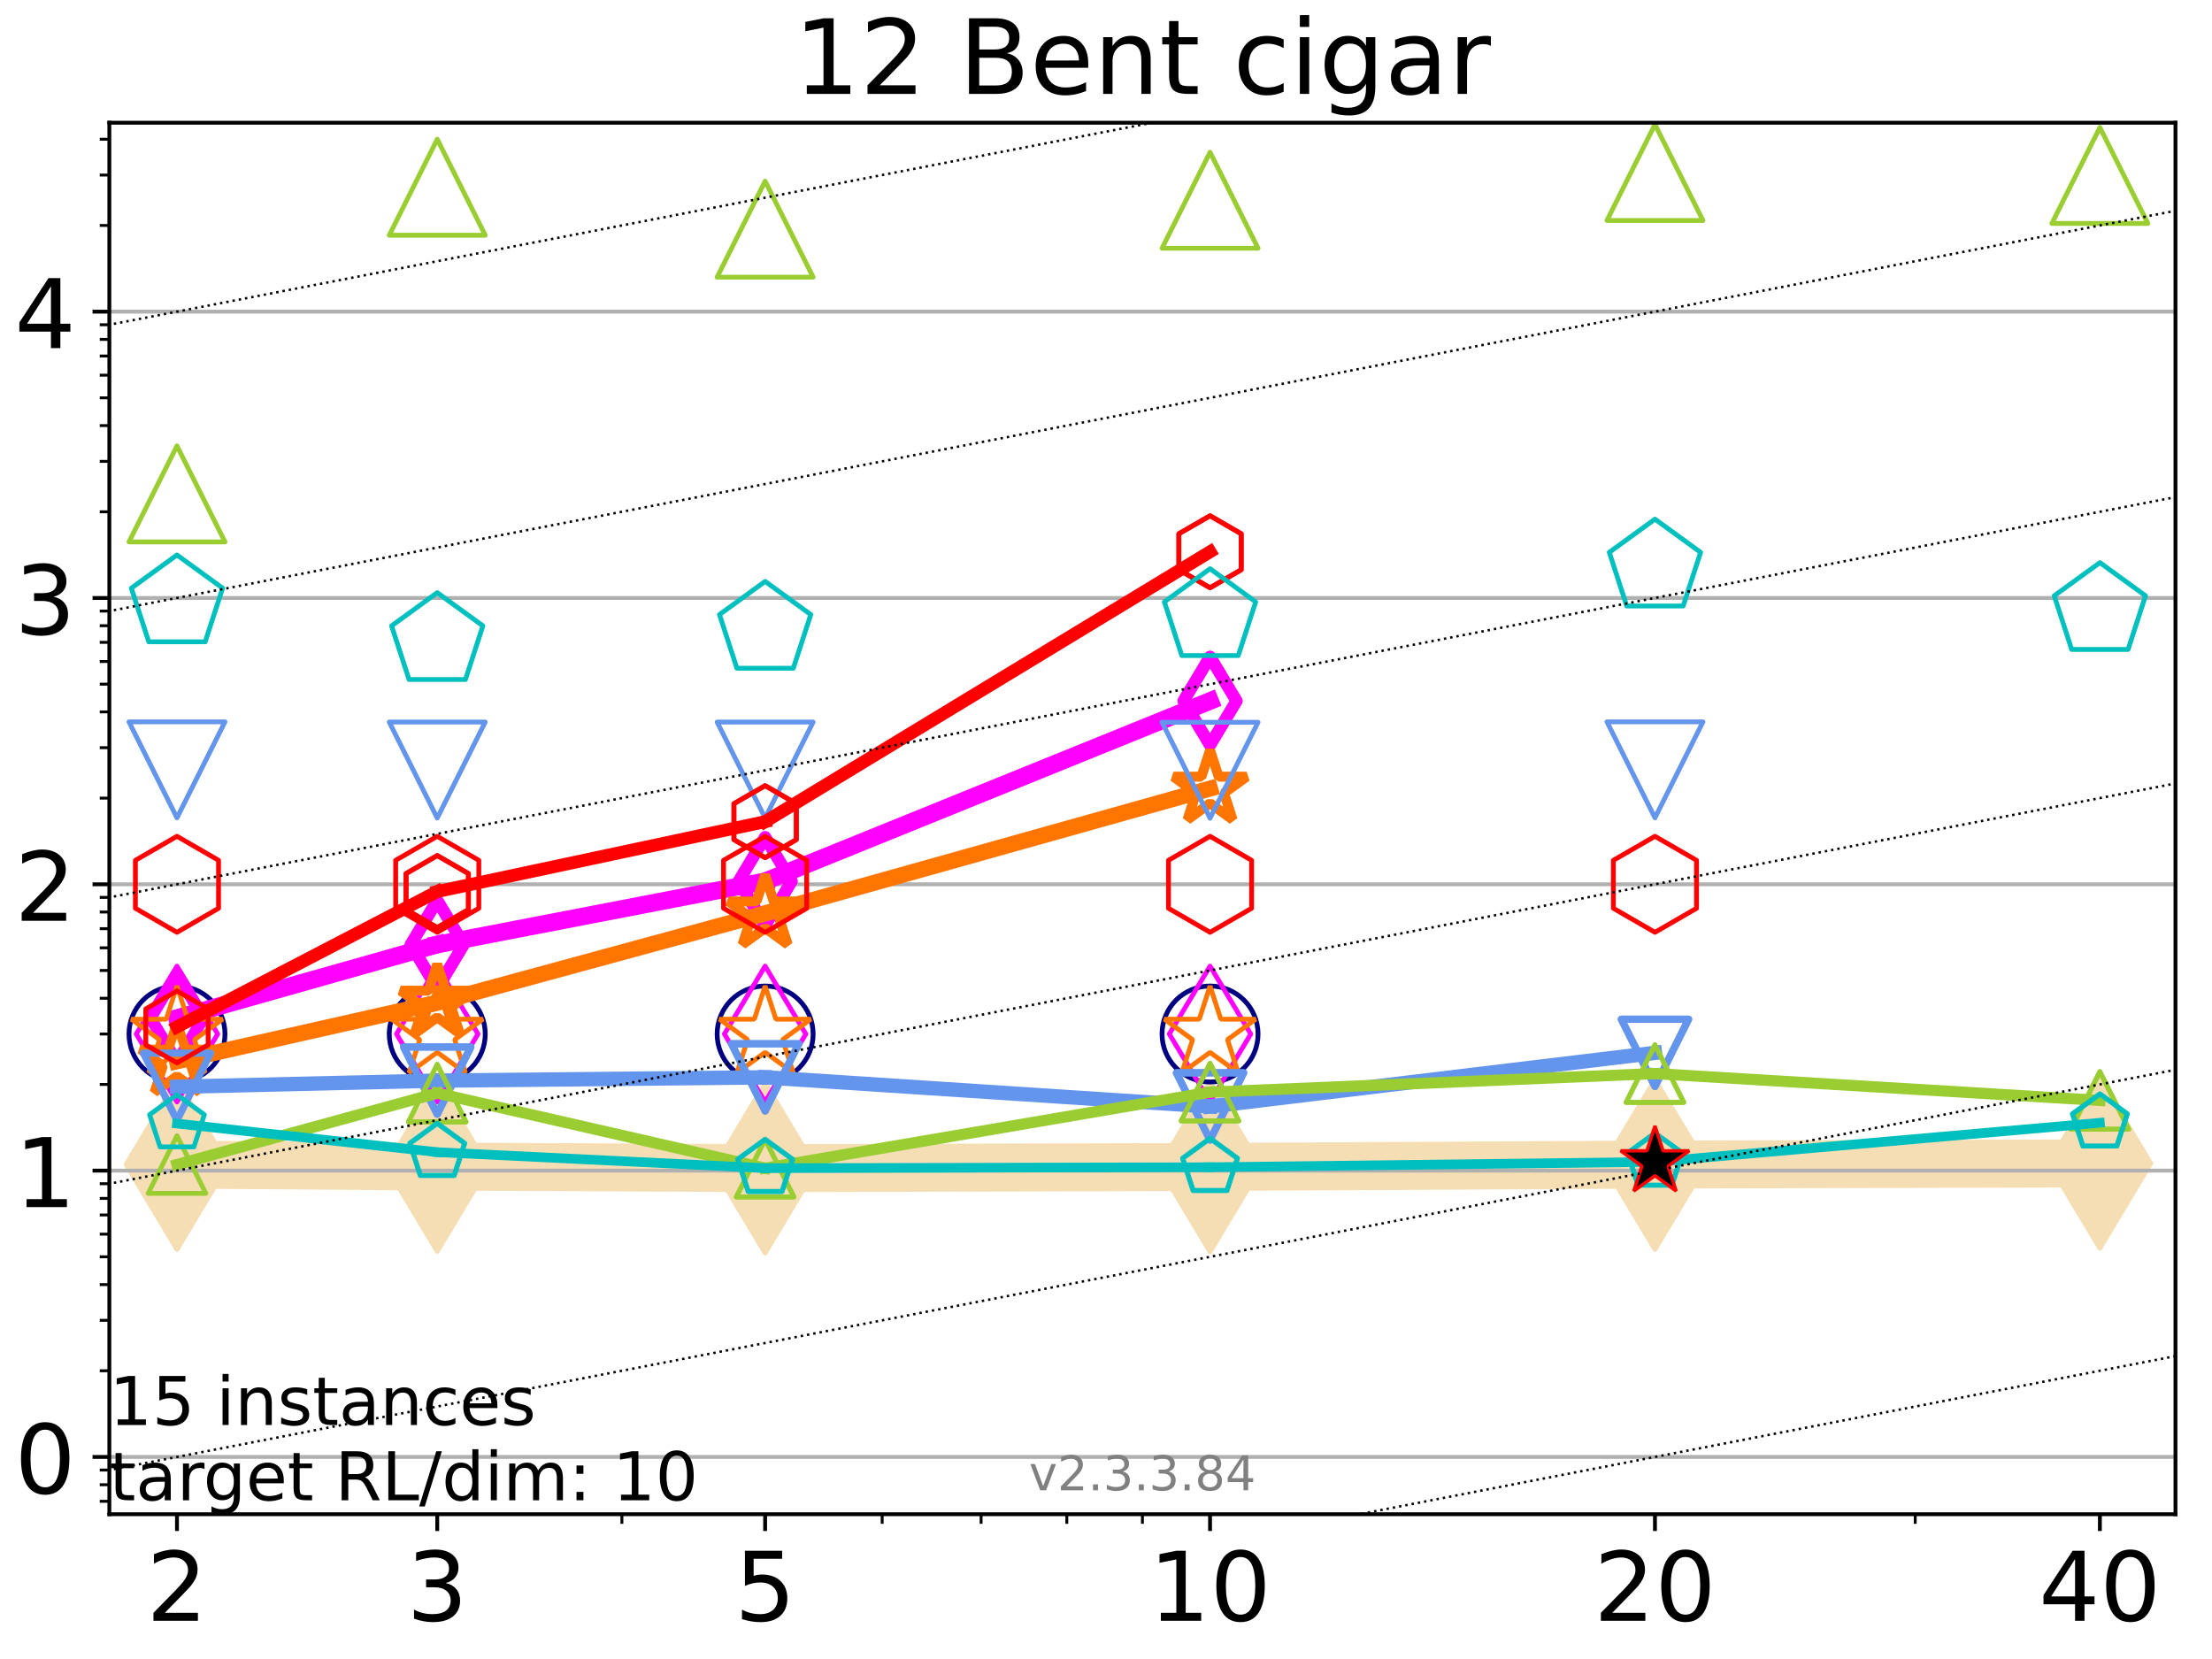 <?xml version="1.0" encoding="utf-8" standalone="no"?>
<!DOCTYPE svg PUBLIC "-//W3C//DTD SVG 1.1//EN"
  "http://www.w3.org/Graphics/SVG/1.1/DTD/svg11.dtd">
<!-- Created with matplotlib (https://matplotlib.org/) -->
<svg height="345.6pt" version="1.1" viewBox="0 0 460.8 345.6" width="460.8pt" xmlns="http://www.w3.org/2000/svg" xmlns:xlink="http://www.w3.org/1999/xlink">
 <defs>
  <style type="text/css">*{stroke-linecap:butt;stroke-linejoin:round;}</style>
 </defs>
 <g id="figure_1">
  <g id="patch_1">
   <path d="M 0 345.6 
L 460.8 345.6 
L 460.8 0 
L 0 0 
z
" style="fill:#ffffff;"/>
  </g>
  <g id="axes_1">
   <g id="patch_2">
    <path d="M 22.78 315.44 
L 453.192 315.44 
L 453.192 25.56 
L 22.78 25.56 
z
" style="fill:#ffffff;"/>
   </g>
   <g id="line2d_1">
    <path clip-path="url(#pba095352bd)" d="M 36.868 242.599 
L 91.085 243.014 
L 159.39 243.35 
L 252.074 243.097 
L 344.758 242.599 
L 437.443 242.354 
" style="fill:none;stroke:#f5deb3;stroke-linecap:square;stroke-width:10;"/>
    <defs>
     <path d="M -0 17.678 
L 10.607 0 
L 0 -17.678 
L -10.607 -0 
z
" id="mfe81d10749" style="stroke:#f5deb3;stroke-linejoin:miter;"/>
    </defs>
    <g clip-path="url(#pba095352bd)">
     <use style="fill:#f5deb3;stroke:#f5deb3;stroke-linejoin:miter;" x="36.868" xlink:href="#mfe81d10749" y="242.599"/>
     <use style="fill:#f5deb3;stroke:#f5deb3;stroke-linejoin:miter;" x="91.085" xlink:href="#mfe81d10749" y="243.014"/>
     <use style="fill:#f5deb3;stroke:#f5deb3;stroke-linejoin:miter;" x="159.39" xlink:href="#mfe81d10749" y="243.35"/>
     <use style="fill:#f5deb3;stroke:#f5deb3;stroke-linejoin:miter;" x="252.074" xlink:href="#mfe81d10749" y="243.097"/>
     <use style="fill:#f5deb3;stroke:#f5deb3;stroke-linejoin:miter;" x="344.758" xlink:href="#mfe81d10749" y="242.599"/>
     <use style="fill:#f5deb3;stroke:#f5deb3;stroke-linejoin:miter;" x="437.443" xlink:href="#mfe81d10749" y="242.354"/>
    </g>
   </g>
   <g id="matplotlib.axis_1">
    <g id="xtick_1">
     <g id="line2d_2">
      <defs>
       <path d="M 0 0 
L 0 3.5 
" id="m5d5a7c11c6" style="stroke:#000000;stroke-width:0.8;"/>
      </defs>
      <g>
       <use style="stroke:#000000;stroke-width:0.8;" x="36.868" xlink:href="#m5d5a7c11c6" y="315.44"/>
      </g>
     </g>
     <g id="text_1">
      <!-- 2 -->
      <g transform="translate(30.506 337.637)scale(0.2 -0.2)">
       <defs>
        <path d="M 19.188 8.297 
L 53.609 8.297 
L 53.609 0 
L 7.328 0 
L 7.328 8.297 
Q 12.938 14.109 22.625 23.891 
Q 32.328 33.688 34.812 36.531 
Q 39.547 41.844 41.422 45.531 
Q 43.312 49.219 43.312 52.781 
Q 43.312 58.594 39.234 62.25 
Q 35.156 65.922 28.609 65.922 
Q 23.969 65.922 18.812 64.312 
Q 13.672 62.703 7.812 59.422 
L 7.812 69.391 
Q 13.766 71.781 18.938 73 
Q 24.125 74.219 28.422 74.219 
Q 39.75 74.219 46.484 68.547 
Q 53.219 62.891 53.219 53.422 
Q 53.219 48.922 51.531 44.891 
Q 49.859 40.875 45.406 35.406 
Q 44.188 33.984 37.641 27.219 
Q 31.109 20.453 19.188 8.297 
z
" id="DejaVuSans-50"/>
       </defs>
       <use xlink:href="#DejaVuSans-50"/>
      </g>
     </g>
    </g>
    <g id="xtick_2">
     <g id="line2d_3">
      <g>
       <use style="stroke:#000000;stroke-width:0.8;" x="91.085" xlink:href="#m5d5a7c11c6" y="315.44"/>
      </g>
     </g>
     <g id="text_2">
      <!-- 3 -->
      <g transform="translate(84.723 337.637)scale(0.2 -0.2)">
       <defs>
        <path d="M 40.578 39.312 
Q 47.656 37.797 51.625 33 
Q 55.609 28.219 55.609 21.188 
Q 55.609 10.406 48.188 4.484 
Q 40.766 -1.422 27.094 -1.422 
Q 22.516 -1.422 17.656 -0.516 
Q 12.797 0.391 7.625 2.203 
L 7.625 11.719 
Q 11.719 9.328 16.594 8.109 
Q 21.484 6.891 26.812 6.891 
Q 36.078 6.891 40.938 10.547 
Q 45.797 14.203 45.797 21.188 
Q 45.797 27.641 41.281 31.266 
Q 36.766 34.906 28.719 34.906 
L 20.219 34.906 
L 20.219 43.016 
L 29.109 43.016 
Q 36.375 43.016 40.234 45.922 
Q 44.094 48.828 44.094 54.297 
Q 44.094 59.906 40.109 62.906 
Q 36.141 65.922 28.719 65.922 
Q 24.656 65.922 20.016 65.031 
Q 15.375 64.156 9.812 62.312 
L 9.812 71.094 
Q 15.438 72.656 20.344 73.438 
Q 25.25 74.219 29.594 74.219 
Q 40.828 74.219 47.359 69.109 
Q 53.906 64.016 53.906 55.328 
Q 53.906 49.266 50.438 45.094 
Q 46.969 40.922 40.578 39.312 
z
" id="DejaVuSans-51"/>
       </defs>
       <use xlink:href="#DejaVuSans-51"/>
      </g>
     </g>
    </g>
    <g id="xtick_3">
     <g id="line2d_4">
      <g>
       <use style="stroke:#000000;stroke-width:0.8;" x="159.39" xlink:href="#m5d5a7c11c6" y="315.44"/>
      </g>
     </g>
     <g id="text_3">
      <!-- 5 -->
      <g transform="translate(153.028 337.637)scale(0.2 -0.2)">
       <defs>
        <path d="M 10.797 72.906 
L 49.516 72.906 
L 49.516 64.594 
L 19.828 64.594 
L 19.828 46.734 
Q 21.969 47.469 24.109 47.828 
Q 26.266 48.188 28.422 48.188 
Q 40.625 48.188 47.75 41.5 
Q 54.891 34.812 54.891 23.391 
Q 54.891 11.625 47.562 5.094 
Q 40.234 -1.422 26.906 -1.422 
Q 22.312 -1.422 17.547 -0.641 
Q 12.797 0.141 7.719 1.703 
L 7.719 11.625 
Q 12.109 9.234 16.797 8.062 
Q 21.484 6.891 26.703 6.891 
Q 35.156 6.891 40.078 11.328 
Q 45.016 15.766 45.016 23.391 
Q 45.016 31 40.078 35.438 
Q 35.156 39.891 26.703 39.891 
Q 22.75 39.891 18.812 39.016 
Q 14.891 38.141 10.797 36.281 
z
" id="DejaVuSans-53"/>
       </defs>
       <use xlink:href="#DejaVuSans-53"/>
      </g>
     </g>
    </g>
    <g id="xtick_4">
     <g id="line2d_5">
      <g>
       <use style="stroke:#000000;stroke-width:0.8;" x="252.074" xlink:href="#m5d5a7c11c6" y="315.44"/>
      </g>
     </g>
     <g id="text_4">
      <!-- 10 -->
      <g transform="translate(239.349 337.637)scale(0.2 -0.2)">
       <defs>
        <path d="M 12.406 8.297 
L 28.516 8.297 
L 28.516 63.922 
L 10.984 60.406 
L 10.984 69.391 
L 28.422 72.906 
L 38.281 72.906 
L 38.281 8.297 
L 54.391 8.297 
L 54.391 0 
L 12.406 0 
z
" id="DejaVuSans-49"/>
        <path d="M 31.781 66.406 
Q 24.172 66.406 20.328 58.906 
Q 16.5 51.422 16.5 36.375 
Q 16.5 21.391 20.328 13.891 
Q 24.172 6.391 31.781 6.391 
Q 39.453 6.391 43.281 13.891 
Q 47.125 21.391 47.125 36.375 
Q 47.125 51.422 43.281 58.906 
Q 39.453 66.406 31.781 66.406 
z
M 31.781 74.219 
Q 44.047 74.219 50.516 64.516 
Q 56.984 54.828 56.984 36.375 
Q 56.984 17.969 50.516 8.266 
Q 44.047 -1.422 31.781 -1.422 
Q 19.531 -1.422 13.062 8.266 
Q 6.594 17.969 6.594 36.375 
Q 6.594 54.828 13.062 64.516 
Q 19.531 74.219 31.781 74.219 
z
" id="DejaVuSans-48"/>
       </defs>
       <use xlink:href="#DejaVuSans-49"/>
       <use x="63.623" xlink:href="#DejaVuSans-48"/>
      </g>
     </g>
    </g>
    <g id="xtick_5">
     <g id="line2d_6">
      <g>
       <use style="stroke:#000000;stroke-width:0.8;" x="344.758" xlink:href="#m5d5a7c11c6" y="315.44"/>
      </g>
     </g>
     <g id="text_5">
      <!-- 20 -->
      <g transform="translate(332.033 337.637)scale(0.2 -0.2)">
       <use xlink:href="#DejaVuSans-50"/>
       <use x="63.623" xlink:href="#DejaVuSans-48"/>
      </g>
     </g>
    </g>
    <g id="xtick_6">
     <g id="line2d_7">
      <g>
       <use style="stroke:#000000;stroke-width:0.8;" x="437.443" xlink:href="#m5d5a7c11c6" y="315.44"/>
      </g>
     </g>
     <g id="text_6">
      <!-- 40 -->
      <g transform="translate(424.718 337.637)scale(0.2 -0.2)">
       <defs>
        <path d="M 37.797 64.312 
L 12.891 25.391 
L 37.797 25.391 
z
M 35.203 72.906 
L 47.609 72.906 
L 47.609 25.391 
L 58.016 25.391 
L 58.016 17.188 
L 47.609 17.188 
L 47.609 0 
L 37.797 0 
L 37.797 17.188 
L 4.891 17.188 
L 4.891 26.703 
z
" id="DejaVuSans-52"/>
       </defs>
       <use xlink:href="#DejaVuSans-52"/>
       <use x="63.623" xlink:href="#DejaVuSans-48"/>
      </g>
     </g>
    </g>
    <g id="xtick_7">
     <g id="line2d_8">
      <defs>
       <path d="M 0 0 
L 0 2 
" id="m0a1e9cb878" style="stroke:#000000;stroke-width:0.6;"/>
      </defs>
      <g>
       <use style="stroke:#000000;stroke-width:0.6;" x="129.552" xlink:href="#m0a1e9cb878" y="315.44"/>
      </g>
     </g>
    </g>
    <g id="xtick_8">
     <g id="line2d_9">
      <g>
       <use style="stroke:#000000;stroke-width:0.6;" x="183.769" xlink:href="#m0a1e9cb878" y="315.44"/>
      </g>
     </g>
    </g>
    <g id="xtick_9">
     <g id="line2d_10">
      <g>
       <use style="stroke:#000000;stroke-width:0.6;" x="204.381" xlink:href="#m0a1e9cb878" y="315.44"/>
      </g>
     </g>
    </g>
    <g id="xtick_10">
     <g id="line2d_11">
      <g>
       <use style="stroke:#000000;stroke-width:0.6;" x="222.237" xlink:href="#m0a1e9cb878" y="315.44"/>
      </g>
     </g>
    </g>
    <g id="xtick_11">
     <g id="line2d_12">
      <g>
       <use style="stroke:#000000;stroke-width:0.6;" x="237.986" xlink:href="#m0a1e9cb878" y="315.44"/>
      </g>
     </g>
    </g>
    <g id="xtick_12">
     <g id="line2d_13">
      <g>
       <use style="stroke:#000000;stroke-width:0.6;" x="398.975" xlink:href="#m0a1e9cb878" y="315.44"/>
      </g>
     </g>
    </g>
   </g>
   <g id="matplotlib.axis_2">
    <g id="ytick_1">
     <g id="line2d_14">
      <path clip-path="url(#pba095352bd)" d="M 22.78 303.511 
L 453.192 303.511 
" style="fill:none;stroke:#b0b0b0;stroke-linecap:square;stroke-width:0.8;"/>
     </g>
     <g id="line2d_15">
      <defs>
       <path d="M 0 0 
L -3.5 0 
" id="m9a7cec1a20" style="stroke:#000000;stroke-width:0.8;"/>
      </defs>
      <g>
       <use style="stroke:#000000;stroke-width:0.8;" x="22.78" xlink:href="#m9a7cec1a20" y="303.511"/>
      </g>
     </g>
     <g id="text_7">
      <!-- 0 -->
      <g transform="translate(3.055 311.109)scale(0.2 -0.2)">
       <use xlink:href="#DejaVuSans-48"/>
      </g>
     </g>
    </g>
    <g id="ytick_2">
     <g id="line2d_16">
      <path clip-path="url(#pba095352bd)" d="M 22.78 243.863 
L 453.192 243.863 
" style="fill:none;stroke:#b0b0b0;stroke-linecap:square;stroke-width:0.8;"/>
     </g>
     <g id="line2d_17">
      <g>
       <use style="stroke:#000000;stroke-width:0.8;" x="22.78" xlink:href="#m9a7cec1a20" y="243.863"/>
      </g>
     </g>
     <g id="text_8">
      <!-- 1 -->
      <g transform="translate(3.055 251.462)scale(0.2 -0.2)">
       <use xlink:href="#DejaVuSans-49"/>
      </g>
     </g>
    </g>
    <g id="ytick_3">
     <g id="line2d_18">
      <path clip-path="url(#pba095352bd)" d="M 22.78 184.216 
L 453.192 184.216 
" style="fill:none;stroke:#b0b0b0;stroke-linecap:square;stroke-width:0.8;"/>
     </g>
     <g id="line2d_19">
      <g>
       <use style="stroke:#000000;stroke-width:0.8;" x="22.78" xlink:href="#m9a7cec1a20" y="184.216"/>
      </g>
     </g>
     <g id="text_9">
      <!-- 2 -->
      <g transform="translate(3.055 191.814)scale(0.2 -0.2)">
       <use xlink:href="#DejaVuSans-50"/>
      </g>
     </g>
    </g>
    <g id="ytick_4">
     <g id="line2d_20">
      <path clip-path="url(#pba095352bd)" d="M 22.78 124.568 
L 453.192 124.568 
" style="fill:none;stroke:#b0b0b0;stroke-linecap:square;stroke-width:0.8;"/>
     </g>
     <g id="line2d_21">
      <g>
       <use style="stroke:#000000;stroke-width:0.8;" x="22.78" xlink:href="#m9a7cec1a20" y="124.568"/>
      </g>
     </g>
     <g id="text_10">
      <!-- 3 -->
      <g transform="translate(3.055 132.167)scale(0.2 -0.2)">
       <use xlink:href="#DejaVuSans-51"/>
      </g>
     </g>
    </g>
    <g id="ytick_5">
     <g id="line2d_22">
      <path clip-path="url(#pba095352bd)" d="M 22.78 64.921 
L 453.192 64.921 
" style="fill:none;stroke:#b0b0b0;stroke-linecap:square;stroke-width:0.8;"/>
     </g>
     <g id="line2d_23">
      <g>
       <use style="stroke:#000000;stroke-width:0.8;" x="22.78" xlink:href="#m9a7cec1a20" y="64.921"/>
      </g>
     </g>
     <g id="text_11">
      <!-- 4 -->
      <g transform="translate(3.055 72.519)scale(0.2 -0.2)">
       <use xlink:href="#DejaVuSans-52"/>
      </g>
     </g>
    </g>
    <g id="ytick_6">
     <g id="line2d_24">
      <defs>
       <path d="M 0 0 
L -2 0 
" id="m4a5a44b6e8" style="stroke:#000000;stroke-width:0.6;"/>
      </defs>
      <g>
       <use style="stroke:#000000;stroke-width:0.6;" x="22.78" xlink:href="#m4a5a44b6e8" y="312.75"/>
      </g>
     </g>
    </g>
    <g id="ytick_7">
     <g id="line2d_25">
      <g>
       <use style="stroke:#000000;stroke-width:0.6;" x="22.78" xlink:href="#m4a5a44b6e8" y="309.291"/>
      </g>
     </g>
    </g>
    <g id="ytick_8">
     <g id="line2d_26">
      <g>
       <use style="stroke:#000000;stroke-width:0.6;" x="22.78" xlink:href="#m4a5a44b6e8" y="306.24"/>
      </g>
     </g>
    </g>
    <g id="ytick_9">
     <g id="line2d_27">
      <g>
       <use style="stroke:#000000;stroke-width:0.6;" x="22.78" xlink:href="#m4a5a44b6e8" y="285.555"/>
      </g>
     </g>
    </g>
    <g id="ytick_10">
     <g id="line2d_28">
      <g>
       <use style="stroke:#000000;stroke-width:0.6;" x="22.78" xlink:href="#m4a5a44b6e8" y="275.051"/>
      </g>
     </g>
    </g>
    <g id="ytick_11">
     <g id="line2d_29">
      <g>
       <use style="stroke:#000000;stroke-width:0.6;" x="22.78" xlink:href="#m4a5a44b6e8" y="267.599"/>
      </g>
     </g>
    </g>
    <g id="ytick_12">
     <g id="line2d_30">
      <g>
       <use style="stroke:#000000;stroke-width:0.6;" x="22.78" xlink:href="#m4a5a44b6e8" y="261.819"/>
      </g>
     </g>
    </g>
    <g id="ytick_13">
     <g id="line2d_31">
      <g>
       <use style="stroke:#000000;stroke-width:0.6;" x="22.78" xlink:href="#m4a5a44b6e8" y="257.096"/>
      </g>
     </g>
    </g>
    <g id="ytick_14">
     <g id="line2d_32">
      <g>
       <use style="stroke:#000000;stroke-width:0.6;" x="22.78" xlink:href="#m4a5a44b6e8" y="253.103"/>
      </g>
     </g>
    </g>
    <g id="ytick_15">
     <g id="line2d_33">
      <g>
       <use style="stroke:#000000;stroke-width:0.6;" x="22.78" xlink:href="#m4a5a44b6e8" y="249.644"/>
      </g>
     </g>
    </g>
    <g id="ytick_16">
     <g id="line2d_34">
      <g>
       <use style="stroke:#000000;stroke-width:0.6;" x="22.78" xlink:href="#m4a5a44b6e8" y="246.592"/>
      </g>
     </g>
    </g>
    <g id="ytick_17">
     <g id="line2d_35">
      <g>
       <use style="stroke:#000000;stroke-width:0.6;" x="22.78" xlink:href="#m4a5a44b6e8" y="225.907"/>
      </g>
     </g>
    </g>
    <g id="ytick_18">
     <g id="line2d_36">
      <g>
       <use style="stroke:#000000;stroke-width:0.6;" x="22.78" xlink:href="#m4a5a44b6e8" y="215.404"/>
      </g>
     </g>
    </g>
    <g id="ytick_19">
     <g id="line2d_37">
      <g>
       <use style="stroke:#000000;stroke-width:0.6;" x="22.78" xlink:href="#m4a5a44b6e8" y="207.952"/>
      </g>
     </g>
    </g>
    <g id="ytick_20">
     <g id="line2d_38">
      <g>
       <use style="stroke:#000000;stroke-width:0.6;" x="22.78" xlink:href="#m4a5a44b6e8" y="202.171"/>
      </g>
     </g>
    </g>
    <g id="ytick_21">
     <g id="line2d_39">
      <g>
       <use style="stroke:#000000;stroke-width:0.6;" x="22.78" xlink:href="#m4a5a44b6e8" y="197.448"/>
      </g>
     </g>
    </g>
    <g id="ytick_22">
     <g id="line2d_40">
      <g>
       <use style="stroke:#000000;stroke-width:0.6;" x="22.78" xlink:href="#m4a5a44b6e8" y="193.455"/>
      </g>
     </g>
    </g>
    <g id="ytick_23">
     <g id="line2d_41">
      <g>
       <use style="stroke:#000000;stroke-width:0.6;" x="22.78" xlink:href="#m4a5a44b6e8" y="189.996"/>
      </g>
     </g>
    </g>
    <g id="ytick_24">
     <g id="line2d_42">
      <g>
       <use style="stroke:#000000;stroke-width:0.6;" x="22.78" xlink:href="#m4a5a44b6e8" y="186.945"/>
      </g>
     </g>
    </g>
    <g id="ytick_25">
     <g id="line2d_43">
      <g>
       <use style="stroke:#000000;stroke-width:0.6;" x="22.78" xlink:href="#m4a5a44b6e8" y="166.26"/>
      </g>
     </g>
    </g>
    <g id="ytick_26">
     <g id="line2d_44">
      <g>
       <use style="stroke:#000000;stroke-width:0.6;" x="22.78" xlink:href="#m4a5a44b6e8" y="155.757"/>
      </g>
     </g>
    </g>
    <g id="ytick_27">
     <g id="line2d_45">
      <g>
       <use style="stroke:#000000;stroke-width:0.6;" x="22.78" xlink:href="#m4a5a44b6e8" y="148.304"/>
      </g>
     </g>
    </g>
    <g id="ytick_28">
     <g id="line2d_46">
      <g>
       <use style="stroke:#000000;stroke-width:0.6;" x="22.78" xlink:href="#m4a5a44b6e8" y="142.524"/>
      </g>
     </g>
    </g>
    <g id="ytick_29">
     <g id="line2d_47">
      <g>
       <use style="stroke:#000000;stroke-width:0.6;" x="22.78" xlink:href="#m4a5a44b6e8" y="137.801"/>
      </g>
     </g>
    </g>
    <g id="ytick_30">
     <g id="line2d_48">
      <g>
       <use style="stroke:#000000;stroke-width:0.6;" x="22.78" xlink:href="#m4a5a44b6e8" y="133.808"/>
      </g>
     </g>
    </g>
    <g id="ytick_31">
     <g id="line2d_49">
      <g>
       <use style="stroke:#000000;stroke-width:0.6;" x="22.78" xlink:href="#m4a5a44b6e8" y="130.349"/>
      </g>
     </g>
    </g>
    <g id="ytick_32">
     <g id="line2d_50">
      <g>
       <use style="stroke:#000000;stroke-width:0.6;" x="22.78" xlink:href="#m4a5a44b6e8" y="127.298"/>
      </g>
     </g>
    </g>
    <g id="ytick_33">
     <g id="line2d_51">
      <g>
       <use style="stroke:#000000;stroke-width:0.6;" x="22.78" xlink:href="#m4a5a44b6e8" y="106.613"/>
      </g>
     </g>
    </g>
    <g id="ytick_34">
     <g id="line2d_52">
      <g>
       <use style="stroke:#000000;stroke-width:0.6;" x="22.78" xlink:href="#m4a5a44b6e8" y="96.109"/>
      </g>
     </g>
    </g>
    <g id="ytick_35">
     <g id="line2d_53">
      <g>
       <use style="stroke:#000000;stroke-width:0.6;" x="22.78" xlink:href="#m4a5a44b6e8" y="88.657"/>
      </g>
     </g>
    </g>
    <g id="ytick_36">
     <g id="line2d_54">
      <g>
       <use style="stroke:#000000;stroke-width:0.6;" x="22.78" xlink:href="#m4a5a44b6e8" y="82.877"/>
      </g>
     </g>
    </g>
    <g id="ytick_37">
     <g id="line2d_55">
      <g>
       <use style="stroke:#000000;stroke-width:0.6;" x="22.78" xlink:href="#m4a5a44b6e8" y="78.154"/>
      </g>
     </g>
    </g>
    <g id="ytick_38">
     <g id="line2d_56">
      <g>
       <use style="stroke:#000000;stroke-width:0.6;" x="22.78" xlink:href="#m4a5a44b6e8" y="74.16"/>
      </g>
     </g>
    </g>
    <g id="ytick_39">
     <g id="line2d_57">
      <g>
       <use style="stroke:#000000;stroke-width:0.6;" x="22.78" xlink:href="#m4a5a44b6e8" y="70.701"/>
      </g>
     </g>
    </g>
    <g id="ytick_40">
     <g id="line2d_58">
      <g>
       <use style="stroke:#000000;stroke-width:0.6;" x="22.78" xlink:href="#m4a5a44b6e8" y="67.65"/>
      </g>
     </g>
    </g>
    <g id="ytick_41">
     <g id="line2d_59">
      <g>
       <use style="stroke:#000000;stroke-width:0.6;" x="22.78" xlink:href="#m4a5a44b6e8" y="46.965"/>
      </g>
     </g>
    </g>
    <g id="ytick_42">
     <g id="line2d_60">
      <g>
       <use style="stroke:#000000;stroke-width:0.6;" x="22.78" xlink:href="#m4a5a44b6e8" y="36.462"/>
      </g>
     </g>
    </g>
    <g id="ytick_43">
     <g id="line2d_61">
      <g>
       <use style="stroke:#000000;stroke-width:0.6;" x="22.78" xlink:href="#m4a5a44b6e8" y="29.01"/>
      </g>
     </g>
    </g>
   </g>
   <g id="line2d_62"/>
   <g id="line2d_63">
    <defs>
     <path d="M 0 10 
C 2.652 10 5.196 8.946 7.071 7.071 
C 8.946 5.196 10 2.652 10 0 
C 10 -2.652 8.946 -5.196 7.071 -7.071 
C 5.196 -8.946 2.652 -10 0 -10 
C -2.652 -10 -5.196 -8.946 -7.071 -7.071 
C -8.946 -5.196 -10 -2.652 -10 0 
C -10 2.652 -8.946 5.196 -7.071 7.071 
C -5.196 8.946 -2.652 10 0 10 
z
" id="m36b2c681c9" style="stroke:#000080;"/>
    </defs>
    <g clip-path="url(#pba095352bd)">
     <use style="fill-opacity:0;stroke:#000080;" x="36.868" xlink:href="#m36b2c681c9" y="215.404"/>
     <use style="fill-opacity:0;stroke:#000080;" x="91.085" xlink:href="#m36b2c681c9" y="215.404"/>
     <use style="fill-opacity:0;stroke:#000080;" x="159.39" xlink:href="#m36b2c681c9" y="215.404"/>
     <use style="fill-opacity:0;stroke:#000080;" x="252.074" xlink:href="#m36b2c681c9" y="215.404"/>
    </g>
   </g>
   <g id="line2d_64">
    <path clip-path="url(#pba095352bd)" d="M 36.868 212.086 
L 91.085 196.762 
" style="fill:none;stroke:#ff00ff;stroke-linecap:square;stroke-width:3.667;"/>
    <defs>
     <path d="M -0 9.192 
L 5.515 0 
L 0 -9.192 
L -5.515 -0 
z
" id="m9eb476273f" style="stroke:#ff00ff;stroke-linejoin:miter;stroke-width:2.5;"/>
    </defs>
    <g clip-path="url(#pba095352bd)">
     <use style="fill-opacity:0;stroke:#ff00ff;stroke-linejoin:miter;stroke-width:2.5;" x="36.868" xlink:href="#m9eb476273f" y="212.086"/>
     <use style="fill-opacity:0;stroke:#ff00ff;stroke-linejoin:miter;stroke-width:2.5;" x="91.085" xlink:href="#m9eb476273f" y="196.762"/>
    </g>
   </g>
   <g id="line2d_65">
    <path clip-path="url(#pba095352bd)" d="M 91.085 196.762 
L 159.39 183.589 
" style="fill:none;stroke:#ff00ff;stroke-linecap:square;stroke-width:3.667;"/>
    <g clip-path="url(#pba095352bd)">
     <use style="fill-opacity:0;stroke:#ff00ff;stroke-linejoin:miter;stroke-width:2.5;" x="91.085" xlink:href="#m9eb476273f" y="196.762"/>
     <use style="fill-opacity:0;stroke:#ff00ff;stroke-linejoin:miter;stroke-width:2.5;" x="159.39" xlink:href="#m9eb476273f" y="183.589"/>
    </g>
   </g>
   <g id="line2d_66">
    <path clip-path="url(#pba095352bd)" d="M 159.39 183.589 
L 252.074 146.019 
" style="fill:none;stroke:#ff00ff;stroke-linecap:square;stroke-width:3.667;"/>
    <g clip-path="url(#pba095352bd)">
     <use style="fill-opacity:0;stroke:#ff00ff;stroke-linejoin:miter;stroke-width:2.5;" x="159.39" xlink:href="#m9eb476273f" y="183.589"/>
     <use style="fill-opacity:0;stroke:#ff00ff;stroke-linejoin:miter;stroke-width:2.5;" x="252.074" xlink:href="#m9eb476273f" y="146.019"/>
    </g>
   </g>
   <g id="line2d_67">
    <path clip-path="url(#pba095352bd)" d="M 252.074 146.019 
" style="fill:none;stroke:#ff00ff;stroke-linecap:square;stroke-width:3.667;"/>
    <g clip-path="url(#pba095352bd)">
     <use style="fill-opacity:0;stroke:#ff00ff;stroke-linejoin:miter;stroke-width:2.5;" x="252.074" xlink:href="#m9eb476273f" y="146.019"/>
    </g>
   </g>
   <g id="line2d_68"/>
   <g id="line2d_69">
    <defs>
     <path d="M -0 14.142 
L 8.485 0 
L -0 -14.142 
L -8.485 -0 
z
" id="mda56c68619" style="stroke:#ff00ff;stroke-linejoin:miter;"/>
    </defs>
    <g clip-path="url(#pba095352bd)">
     <use style="fill-opacity:0;stroke:#ff00ff;stroke-linejoin:miter;" x="36.868" xlink:href="#mda56c68619" y="215.404"/>
     <use style="fill-opacity:0;stroke:#ff00ff;stroke-linejoin:miter;" x="91.085" xlink:href="#mda56c68619" y="215.404"/>
     <use style="fill-opacity:0;stroke:#ff00ff;stroke-linejoin:miter;" x="159.39" xlink:href="#mda56c68619" y="215.404"/>
     <use style="fill-opacity:0;stroke:#ff00ff;stroke-linejoin:miter;" x="252.074" xlink:href="#mda56c68619" y="215.404"/>
    </g>
   </g>
   <g id="line2d_70">
    <path clip-path="url(#pba095352bd)" d="M 36.868 221.087 
L 91.085 208.858 
" style="fill:none;stroke:#ff7500;stroke-linecap:square;stroke-width:3.333;"/>
    <defs>
     <path d="M 0 -8 
L -1.796 -2.472 
L -7.608 -2.472 
L -2.906 0.944 
L -4.702 6.472 
L -0 3.056 
L 4.702 6.472 
L 2.906 0.944 
L 7.608 -2.472 
L 1.796 -2.472 
z
" id="m883851ffe8" style="stroke:#ff7500;stroke-linejoin:bevel;stroke-width:2;"/>
    </defs>
    <g clip-path="url(#pba095352bd)">
     <use style="fill-opacity:0;stroke:#ff7500;stroke-linejoin:bevel;stroke-width:2;" x="36.868" xlink:href="#m883851ffe8" y="221.087"/>
     <use style="fill-opacity:0;stroke:#ff7500;stroke-linejoin:bevel;stroke-width:2;" x="91.085" xlink:href="#m883851ffe8" y="208.858"/>
    </g>
   </g>
   <g id="line2d_71">
    <path clip-path="url(#pba095352bd)" d="M 91.085 208.858 
L 159.39 190.27 
" style="fill:none;stroke:#ff7500;stroke-linecap:square;stroke-width:3.333;"/>
    <g clip-path="url(#pba095352bd)">
     <use style="fill-opacity:0;stroke:#ff7500;stroke-linejoin:bevel;stroke-width:2;" x="91.085" xlink:href="#m883851ffe8" y="208.858"/>
     <use style="fill-opacity:0;stroke:#ff7500;stroke-linejoin:bevel;stroke-width:2;" x="159.39" xlink:href="#m883851ffe8" y="190.27"/>
    </g>
   </g>
   <g id="line2d_72">
    <path clip-path="url(#pba095352bd)" d="M 159.39 190.27 
L 252.074 164.278 
" style="fill:none;stroke:#ff7500;stroke-linecap:square;stroke-width:3.333;"/>
    <g clip-path="url(#pba095352bd)">
     <use style="fill-opacity:0;stroke:#ff7500;stroke-linejoin:bevel;stroke-width:2;" x="159.39" xlink:href="#m883851ffe8" y="190.27"/>
     <use style="fill-opacity:0;stroke:#ff7500;stroke-linejoin:bevel;stroke-width:2;" x="252.074" xlink:href="#m883851ffe8" y="164.278"/>
    </g>
   </g>
   <g id="line2d_73">
    <path clip-path="url(#pba095352bd)" d="M 252.074 164.278 
" style="fill:none;stroke:#ff7500;stroke-linecap:square;stroke-width:3.333;"/>
    <g clip-path="url(#pba095352bd)">
     <use style="fill-opacity:0;stroke:#ff7500;stroke-linejoin:bevel;stroke-width:2;" x="252.074" xlink:href="#m883851ffe8" y="164.278"/>
    </g>
   </g>
   <g id="line2d_74"/>
   <g id="line2d_75">
    <defs>
     <path d="M 0 -10 
L -2.245 -3.09 
L -9.511 -3.09 
L -3.633 1.18 
L -5.878 8.09 
L -0 3.82 
L 5.878 8.09 
L 3.633 1.18 
L 9.511 -3.09 
L 2.245 -3.09 
z
" id="m73eddbb952" style="stroke:#ff7500;stroke-linejoin:bevel;"/>
    </defs>
    <g clip-path="url(#pba095352bd)">
     <use style="fill-opacity:0;stroke:#ff7500;stroke-linejoin:bevel;" x="36.868" xlink:href="#m73eddbb952" y="215.404"/>
     <use style="fill-opacity:0;stroke:#ff7500;stroke-linejoin:bevel;" x="91.085" xlink:href="#m73eddbb952" y="215.404"/>
     <use style="fill-opacity:0;stroke:#ff7500;stroke-linejoin:bevel;" x="159.39" xlink:href="#m73eddbb952" y="215.404"/>
     <use style="fill-opacity:0;stroke:#ff7500;stroke-linejoin:bevel;" x="252.074" xlink:href="#m73eddbb952" y="215.404"/>
    </g>
   </g>
   <g id="line2d_76">
    <path clip-path="url(#pba095352bd)" d="M 36.868 226.387 
L 91.085 225.114 
" style="fill:none;stroke:#6495ed;stroke-linecap:square;stroke-width:3;"/>
    <defs>
     <path d="M -0 7 
L 7 -7 
L -7 -7 
z
" id="m77903a2e95" style="stroke:#6495ed;stroke-linejoin:miter;stroke-width:1.5;"/>
    </defs>
    <g clip-path="url(#pba095352bd)">
     <use style="fill-opacity:0;stroke:#6495ed;stroke-linejoin:miter;stroke-width:1.5;" x="36.868" xlink:href="#m77903a2e95" y="226.387"/>
     <use style="fill-opacity:0;stroke:#6495ed;stroke-linejoin:miter;stroke-width:1.5;" x="91.085" xlink:href="#m77903a2e95" y="225.114"/>
    </g>
   </g>
   <g id="line2d_77">
    <path clip-path="url(#pba095352bd)" d="M 91.085 225.114 
L 159.39 224.431 
" style="fill:none;stroke:#6495ed;stroke-linecap:square;stroke-width:3;"/>
    <g clip-path="url(#pba095352bd)">
     <use style="fill-opacity:0;stroke:#6495ed;stroke-linejoin:miter;stroke-width:1.5;" x="91.085" xlink:href="#m77903a2e95" y="225.114"/>
     <use style="fill-opacity:0;stroke:#6495ed;stroke-linejoin:miter;stroke-width:1.5;" x="159.39" xlink:href="#m77903a2e95" y="224.431"/>
    </g>
   </g>
   <g id="line2d_78">
    <path clip-path="url(#pba095352bd)" d="M 159.39 224.431 
L 252.074 230.486 
" style="fill:none;stroke:#6495ed;stroke-linecap:square;stroke-width:3;"/>
    <g clip-path="url(#pba095352bd)">
     <use style="fill-opacity:0;stroke:#6495ed;stroke-linejoin:miter;stroke-width:1.5;" x="159.39" xlink:href="#m77903a2e95" y="224.431"/>
     <use style="fill-opacity:0;stroke:#6495ed;stroke-linejoin:miter;stroke-width:1.5;" x="252.074" xlink:href="#m77903a2e95" y="230.486"/>
    </g>
   </g>
   <g id="line2d_79">
    <path clip-path="url(#pba095352bd)" d="M 252.074 230.486 
L 344.758 219.328 
" style="fill:none;stroke:#6495ed;stroke-linecap:square;stroke-width:3;"/>
    <g clip-path="url(#pba095352bd)">
     <use style="fill-opacity:0;stroke:#6495ed;stroke-linejoin:miter;stroke-width:1.5;" x="252.074" xlink:href="#m77903a2e95" y="230.486"/>
     <use style="fill-opacity:0;stroke:#6495ed;stroke-linejoin:miter;stroke-width:1.5;" x="344.758" xlink:href="#m77903a2e95" y="219.328"/>
    </g>
   </g>
   <g id="line2d_80">
    <path clip-path="url(#pba095352bd)" d="M 344.758 219.328 
" style="fill:none;stroke:#6495ed;stroke-linecap:square;stroke-width:3;"/>
    <g clip-path="url(#pba095352bd)">
     <use style="fill-opacity:0;stroke:#6495ed;stroke-linejoin:miter;stroke-width:1.5;" x="344.758" xlink:href="#m77903a2e95" y="219.328"/>
    </g>
   </g>
   <g id="line2d_81"/>
   <g id="line2d_82">
    <defs>
     <path d="M -0 10 
L 10 -10 
L -10 -10 
z
" id="m5f9b154a05" style="stroke:#6495ed;stroke-linejoin:miter;"/>
    </defs>
    <g clip-path="url(#pba095352bd)">
     <use style="fill-opacity:0;stroke:#6495ed;stroke-linejoin:miter;" x="36.868" xlink:href="#m5f9b154a05" y="160.376"/>
     <use style="fill-opacity:0;stroke:#6495ed;stroke-linejoin:miter;" x="91.085" xlink:href="#m5f9b154a05" y="160.411"/>
     <use style="fill-opacity:0;stroke:#6495ed;stroke-linejoin:miter;" x="159.39" xlink:href="#m5f9b154a05" y="160.418"/>
     <use style="fill-opacity:0;stroke:#6495ed;stroke-linejoin:miter;" x="252.074" xlink:href="#m5f9b154a05" y="160.459"/>
     <use style="fill-opacity:0;stroke:#6495ed;stroke-linejoin:miter;" x="344.758" xlink:href="#m5f9b154a05" y="160.371"/>
    </g>
   </g>
   <g id="line2d_83">
    <path clip-path="url(#pba095352bd)" d="M 36.868 213.922 
L 91.085 185.727 
" style="fill:none;stroke:#ff0000;stroke-linecap:square;stroke-width:2.667;"/>
    <defs>
     <path d="M 0 -7.5 
L -6.495 -3.75 
L -6.495 3.75 
L -0 7.5 
L 6.495 3.75 
L 6.495 -3.75 
z
" id="m4e0cfbbe78" style="stroke:#ff0000;stroke-linejoin:miter;"/>
    </defs>
    <g clip-path="url(#pba095352bd)">
     <use style="fill-opacity:0;stroke:#ff0000;stroke-linejoin:miter;" x="36.868" xlink:href="#m4e0cfbbe78" y="213.922"/>
     <use style="fill-opacity:0;stroke:#ff0000;stroke-linejoin:miter;" x="91.085" xlink:href="#m4e0cfbbe78" y="185.727"/>
    </g>
   </g>
   <g id="line2d_84">
    <path clip-path="url(#pba095352bd)" d="M 91.085 185.727 
L 159.39 171.167 
" style="fill:none;stroke:#ff0000;stroke-linecap:square;stroke-width:2.667;"/>
    <g clip-path="url(#pba095352bd)">
     <use style="fill-opacity:0;stroke:#ff0000;stroke-linejoin:miter;" x="91.085" xlink:href="#m4e0cfbbe78" y="185.727"/>
     <use style="fill-opacity:0;stroke:#ff0000;stroke-linejoin:miter;" x="159.39" xlink:href="#m4e0cfbbe78" y="171.167"/>
    </g>
   </g>
   <g id="line2d_85">
    <path clip-path="url(#pba095352bd)" d="M 159.39 171.167 
L 252.074 114.943 
" style="fill:none;stroke:#ff0000;stroke-linecap:square;stroke-width:2.667;"/>
    <g clip-path="url(#pba095352bd)">
     <use style="fill-opacity:0;stroke:#ff0000;stroke-linejoin:miter;" x="159.39" xlink:href="#m4e0cfbbe78" y="171.167"/>
     <use style="fill-opacity:0;stroke:#ff0000;stroke-linejoin:miter;" x="252.074" xlink:href="#m4e0cfbbe78" y="114.943"/>
    </g>
   </g>
   <g id="line2d_86">
    <path clip-path="url(#pba095352bd)" d="M 252.074 114.943 
" style="fill:none;stroke:#ff0000;stroke-linecap:square;stroke-width:2.667;"/>
    <g clip-path="url(#pba095352bd)">
     <use style="fill-opacity:0;stroke:#ff0000;stroke-linejoin:miter;" x="252.074" xlink:href="#m4e0cfbbe78" y="114.943"/>
    </g>
   </g>
   <g id="line2d_87"/>
   <g id="line2d_88">
    <defs>
     <path d="M 0 -10 
L -8.66 -5 
L -8.66 5 
L -0 10 
L 8.66 5 
L 8.66 -5 
z
" id="mdc52d2665c" style="stroke:#ff0000;stroke-linejoin:miter;"/>
    </defs>
    <g clip-path="url(#pba095352bd)">
     <use style="fill-opacity:0;stroke:#ff0000;stroke-linejoin:miter;" x="36.868" xlink:href="#mdc52d2665c" y="184.216"/>
     <use style="fill-opacity:0;stroke:#ff0000;stroke-linejoin:miter;" x="91.085" xlink:href="#mdc52d2665c" y="184.216"/>
     <use style="fill-opacity:0;stroke:#ff0000;stroke-linejoin:miter;" x="159.39" xlink:href="#mdc52d2665c" y="184.216"/>
     <use style="fill-opacity:0;stroke:#ff0000;stroke-linejoin:miter;" x="252.074" xlink:href="#mdc52d2665c" y="184.216"/>
     <use style="fill-opacity:0;stroke:#ff0000;stroke-linejoin:miter;" x="344.758" xlink:href="#mdc52d2665c" y="184.216"/>
    </g>
   </g>
   <g id="line2d_89">
    <path clip-path="url(#pba095352bd)" d="M 36.868 242.599 
L 91.085 227.726 
" style="fill:none;stroke:#9acd32;stroke-linecap:square;stroke-width:2.333;"/>
    <defs>
     <path d="M 0 -6 
L -6 6 
L 6 6 
z
" id="m22ea08da8b" style="stroke:#9acd32;stroke-linejoin:miter;"/>
    </defs>
    <g clip-path="url(#pba095352bd)">
     <use style="fill-opacity:0;stroke:#9acd32;stroke-linejoin:miter;" x="36.868" xlink:href="#m22ea08da8b" y="242.599"/>
     <use style="fill-opacity:0;stroke:#9acd32;stroke-linejoin:miter;" x="91.085" xlink:href="#m22ea08da8b" y="227.726"/>
    </g>
   </g>
   <g id="line2d_90">
    <path clip-path="url(#pba095352bd)" d="M 91.085 227.726 
L 159.39 243.35 
" style="fill:none;stroke:#9acd32;stroke-linecap:square;stroke-width:2.333;"/>
    <g clip-path="url(#pba095352bd)">
     <use style="fill-opacity:0;stroke:#9acd32;stroke-linejoin:miter;" x="91.085" xlink:href="#m22ea08da8b" y="227.726"/>
     <use style="fill-opacity:0;stroke:#9acd32;stroke-linejoin:miter;" x="159.39" xlink:href="#m22ea08da8b" y="243.35"/>
    </g>
   </g>
   <g id="line2d_91">
    <path clip-path="url(#pba095352bd)" d="M 159.39 243.35 
L 252.074 227.51 
" style="fill:none;stroke:#9acd32;stroke-linecap:square;stroke-width:2.333;"/>
    <g clip-path="url(#pba095352bd)">
     <use style="fill-opacity:0;stroke:#9acd32;stroke-linejoin:miter;" x="159.39" xlink:href="#m22ea08da8b" y="243.35"/>
     <use style="fill-opacity:0;stroke:#9acd32;stroke-linejoin:miter;" x="252.074" xlink:href="#m22ea08da8b" y="227.51"/>
    </g>
   </g>
   <g id="line2d_92">
    <path clip-path="url(#pba095352bd)" d="M 252.074 227.51 
L 344.758 223.651 
" style="fill:none;stroke:#9acd32;stroke-linecap:square;stroke-width:2.333;"/>
    <g clip-path="url(#pba095352bd)">
     <use style="fill-opacity:0;stroke:#9acd32;stroke-linejoin:miter;" x="252.074" xlink:href="#m22ea08da8b" y="227.51"/>
     <use style="fill-opacity:0;stroke:#9acd32;stroke-linejoin:miter;" x="344.758" xlink:href="#m22ea08da8b" y="223.651"/>
    </g>
   </g>
   <g id="line2d_93">
    <path clip-path="url(#pba095352bd)" d="M 344.758 223.651 
L 437.443 229.239 
" style="fill:none;stroke:#9acd32;stroke-linecap:square;stroke-width:2.333;"/>
    <g clip-path="url(#pba095352bd)">
     <use style="fill-opacity:0;stroke:#9acd32;stroke-linejoin:miter;" x="344.758" xlink:href="#m22ea08da8b" y="223.651"/>
     <use style="fill-opacity:0;stroke:#9acd32;stroke-linejoin:miter;" x="437.443" xlink:href="#m22ea08da8b" y="229.239"/>
    </g>
   </g>
   <g id="line2d_94">
    <path clip-path="url(#pba095352bd)" d="M 437.443 229.239 
" style="fill:none;stroke:#9acd32;stroke-linecap:square;stroke-width:2.333;"/>
    <g clip-path="url(#pba095352bd)">
     <use style="fill-opacity:0;stroke:#9acd32;stroke-linejoin:miter;" x="437.443" xlink:href="#m22ea08da8b" y="229.239"/>
    </g>
   </g>
   <g id="line2d_95"/>
   <g id="line2d_96">
    <defs>
     <path d="M 0 -10 
L -10 10 
L 10 10 
z
" id="mffdf333403" style="stroke:#9acd32;stroke-linejoin:miter;"/>
    </defs>
    <g clip-path="url(#pba095352bd)">
     <use style="fill-opacity:0;stroke:#9acd32;stroke-linejoin:miter;" x="36.868" xlink:href="#mffdf333403" y="102.891"/>
     <use style="fill-opacity:0;stroke:#9acd32;stroke-linejoin:miter;" x="91.085" xlink:href="#mffdf333403" y="39.004"/>
     <use style="fill-opacity:0;stroke:#9acd32;stroke-linejoin:miter;" x="159.39" xlink:href="#mffdf333403" y="47.734"/>
     <use style="fill-opacity:0;stroke:#9acd32;stroke-linejoin:miter;" x="252.074" xlink:href="#mffdf333403" y="41.712"/>
     <use style="fill-opacity:0;stroke:#9acd32;stroke-linejoin:miter;" x="344.758" xlink:href="#mffdf333403" y="35.931"/>
     <use style="fill-opacity:0;stroke:#9acd32;stroke-linejoin:miter;" x="437.443" xlink:href="#mffdf333403" y="36.548"/>
    </g>
   </g>
   <g id="line2d_97">
    <path clip-path="url(#pba095352bd)" d="M 36.868 234.06 
L 91.085 240.018 
" style="fill:none;stroke:#00bfbf;stroke-linecap:square;stroke-width:2;"/>
    <defs>
     <path d="M 0 -6 
L -5.706 -1.854 
L -3.527 4.854 
L 3.527 4.854 
L 5.706 -1.854 
z
" id="mdcd8b093d3" style="stroke:#00bfbf;stroke-linejoin:miter;"/>
    </defs>
    <g clip-path="url(#pba095352bd)">
     <use style="fill-opacity:0;stroke:#00bfbf;stroke-linejoin:miter;" x="36.868" xlink:href="#mdcd8b093d3" y="234.06"/>
     <use style="fill-opacity:0;stroke:#00bfbf;stroke-linejoin:miter;" x="91.085" xlink:href="#mdcd8b093d3" y="240.018"/>
    </g>
   </g>
   <g id="line2d_98">
    <path clip-path="url(#pba095352bd)" d="M 91.085 240.018 
L 159.39 243.35 
" style="fill:none;stroke:#00bfbf;stroke-linecap:square;stroke-width:2;"/>
    <g clip-path="url(#pba095352bd)">
     <use style="fill-opacity:0;stroke:#00bfbf;stroke-linejoin:miter;" x="91.085" xlink:href="#mdcd8b093d3" y="240.018"/>
     <use style="fill-opacity:0;stroke:#00bfbf;stroke-linejoin:miter;" x="159.39" xlink:href="#mdcd8b093d3" y="243.35"/>
    </g>
   </g>
   <g id="line2d_99">
    <path clip-path="url(#pba095352bd)" d="M 159.39 243.35 
L 252.074 243.148 
" style="fill:none;stroke:#00bfbf;stroke-linecap:square;stroke-width:2;"/>
    <g clip-path="url(#pba095352bd)">
     <use style="fill-opacity:0;stroke:#00bfbf;stroke-linejoin:miter;" x="159.39" xlink:href="#mdcd8b093d3" y="243.35"/>
     <use style="fill-opacity:0;stroke:#00bfbf;stroke-linejoin:miter;" x="252.074" xlink:href="#mdcd8b093d3" y="243.148"/>
    </g>
   </g>
   <g id="line2d_100">
    <path clip-path="url(#pba095352bd)" d="M 252.074 243.148 
L 344.758 242.046 
" style="fill:none;stroke:#00bfbf;stroke-linecap:square;stroke-width:2;"/>
    <g clip-path="url(#pba095352bd)">
     <use style="fill-opacity:0;stroke:#00bfbf;stroke-linejoin:miter;" x="252.074" xlink:href="#mdcd8b093d3" y="243.148"/>
     <use style="fill-opacity:0;stroke:#00bfbf;stroke-linejoin:miter;" x="344.758" xlink:href="#mdcd8b093d3" y="242.046"/>
    </g>
   </g>
   <g id="line2d_101">
    <path clip-path="url(#pba095352bd)" d="M 344.758 242.046 
L 437.443 233.892 
" style="fill:none;stroke:#00bfbf;stroke-linecap:square;stroke-width:2;"/>
    <g clip-path="url(#pba095352bd)">
     <use style="fill-opacity:0;stroke:#00bfbf;stroke-linejoin:miter;" x="344.758" xlink:href="#mdcd8b093d3" y="242.046"/>
     <use style="fill-opacity:0;stroke:#00bfbf;stroke-linejoin:miter;" x="437.443" xlink:href="#mdcd8b093d3" y="233.892"/>
    </g>
   </g>
   <g id="line2d_102">
    <path clip-path="url(#pba095352bd)" d="M 437.443 233.892 
" style="fill:none;stroke:#00bfbf;stroke-linecap:square;stroke-width:2;"/>
    <g clip-path="url(#pba095352bd)">
     <use style="fill-opacity:0;stroke:#00bfbf;stroke-linejoin:miter;" x="437.443" xlink:href="#mdcd8b093d3" y="233.892"/>
    </g>
   </g>
   <g id="line2d_103"/>
   <g id="line2d_104">
    <defs>
     <path d="M 0 -10 
L -9.511 -3.09 
L -5.878 8.09 
L 5.878 8.09 
L 9.511 -3.09 
z
" id="m38b19bfb96" style="stroke:#00bfbf;stroke-linejoin:miter;"/>
    </defs>
    <g clip-path="url(#pba095352bd)">
     <use style="fill-opacity:0;stroke:#00bfbf;stroke-linejoin:miter;" x="36.868" xlink:href="#m38b19bfb96" y="125.612"/>
     <use style="fill-opacity:0;stroke:#00bfbf;stroke-linejoin:miter;" x="91.085" xlink:href="#m38b19bfb96" y="133.465"/>
     <use style="fill-opacity:0;stroke:#00bfbf;stroke-linejoin:miter;" x="159.39" xlink:href="#m38b19bfb96" y="131.118"/>
     <use style="fill-opacity:0;stroke:#00bfbf;stroke-linejoin:miter;" x="252.074" xlink:href="#m38b19bfb96" y="128.472"/>
     <use style="fill-opacity:0;stroke:#00bfbf;stroke-linejoin:miter;" x="344.758" xlink:href="#m38b19bfb96" y="118.149"/>
     <use style="fill-opacity:0;stroke:#00bfbf;stroke-linejoin:miter;" x="437.443" xlink:href="#m38b19bfb96" y="127.202"/>
    </g>
   </g>
   <g id="line2d_105">
    <defs>
     <path d="M 0 -7.5 
L -1.684 -2.318 
L -7.133 -2.318 
L -2.725 0.885 
L -4.408 6.068 
L -0 2.865 
L 4.408 6.068 
L 2.725 0.885 
L 7.133 -2.318 
L 1.684 -2.318 
z
" id="m8919beed75" style="stroke:#ff0000;stroke-linejoin:bevel;stroke-width:0.7;"/>
    </defs>
    <g clip-path="url(#pba095352bd)">
     <use style="stroke:#ff0000;stroke-linejoin:bevel;stroke-width:0.7;" x="344.758" xlink:href="#m8919beed75" y="242.046"/>
    </g>
   </g>
   <g id="line2d_106">
    <path clip-path="url(#pba095352bd)" d="M 122.338 346.6 
L 461.8 280.836 
" style="fill:none;stroke:#000000;stroke-dasharray:0.5,0.825;stroke-dashoffset:0;stroke-width:0.5;"/>
   </g>
   <g id="line2d_107">
    <path clip-path="url(#pba095352bd)" d="M -1 310.847 
L 461.8 221.189 
" style="fill:none;stroke:#000000;stroke-dasharray:0.5,0.825;stroke-dashoffset:0;stroke-width:0.5;"/>
   </g>
   <g id="line2d_108">
    <path clip-path="url(#pba095352bd)" d="M -1 251.199 
L 461.8 161.541 
" style="fill:none;stroke:#000000;stroke-dasharray:0.5,0.825;stroke-dashoffset:0;stroke-width:0.5;"/>
   </g>
   <g id="line2d_109">
    <path clip-path="url(#pba095352bd)" d="M -1 191.552 
L 461.8 101.894 
" style="fill:none;stroke:#000000;stroke-dasharray:0.5,0.825;stroke-dashoffset:0;stroke-width:0.5;"/>
   </g>
   <g id="line2d_110">
    <path clip-path="url(#pba095352bd)" d="M -1 131.904 
L 461.8 42.246 
" style="fill:none;stroke:#000000;stroke-dasharray:0.5,0.825;stroke-dashoffset:0;stroke-width:0.5;"/>
   </g>
   <g id="line2d_111">
    <path clip-path="url(#pba095352bd)" d="M -1 72.257 
L 377.141 -1 
" style="fill:none;stroke:#000000;stroke-dasharray:0.5,0.825;stroke-dashoffset:0;stroke-width:0.5;"/>
   </g>
   <g id="line2d_112">
    <path clip-path="url(#pba095352bd)" d="M -1 12.61 
L 69.251 -1 
" style="fill:none;stroke:#000000;stroke-dasharray:0.5,0.825;stroke-dashoffset:0;stroke-width:0.5;"/>
   </g>
   <g id="line2d_113">
    <path clip-path="url(#pba095352bd)" style="fill:none;stroke:#000000;stroke-dasharray:0.5,0.825;stroke-dashoffset:0;stroke-width:0.5;"/>
   </g>
   <g id="line2d_114">
    <path clip-path="url(#pba095352bd)" style="fill:none;stroke:#000000;stroke-dasharray:0.5,0.825;stroke-dashoffset:0;stroke-width:0.5;"/>
   </g>
   <g id="patch_3">
    <path d="M 22.78 315.44 
L 22.78 25.56 
" style="fill:none;stroke:#000000;stroke-linecap:square;stroke-linejoin:miter;stroke-width:0.8;"/>
   </g>
   <g id="patch_4">
    <path d="M 453.192 315.44 
L 453.192 25.56 
" style="fill:none;stroke:#000000;stroke-linecap:square;stroke-linejoin:miter;stroke-width:0.8;"/>
   </g>
   <g id="patch_5">
    <path d="M 22.78 315.44 
L 453.192 315.44 
" style="fill:none;stroke:#000000;stroke-linecap:square;stroke-linejoin:miter;stroke-width:0.8;"/>
   </g>
   <g id="patch_6">
    <path d="M 22.78 25.56 
L 453.192 25.56 
" style="fill:none;stroke:#000000;stroke-linecap:square;stroke-linejoin:miter;stroke-width:0.8;"/>
   </g>
   <g id="text_12">
    <!-- 15 instances -->
    <g transform="translate(22.78 296.851)scale(0.14 -0.14)">
     <defs>
      <path id="DejaVuSans-32"/>
      <path d="M 9.422 54.688 
L 18.406 54.688 
L 18.406 0 
L 9.422 0 
z
M 9.422 75.984 
L 18.406 75.984 
L 18.406 64.594 
L 9.422 64.594 
z
" id="DejaVuSans-105"/>
      <path d="M 54.891 33.016 
L 54.891 0 
L 45.906 0 
L 45.906 32.719 
Q 45.906 40.484 42.875 44.328 
Q 39.844 48.188 33.797 48.188 
Q 26.516 48.188 22.312 43.547 
Q 18.109 38.922 18.109 30.906 
L 18.109 0 
L 9.078 0 
L 9.078 54.688 
L 18.109 54.688 
L 18.109 46.188 
Q 21.344 51.125 25.703 53.562 
Q 30.078 56 35.797 56 
Q 45.219 56 50.047 50.172 
Q 54.891 44.344 54.891 33.016 
z
" id="DejaVuSans-110"/>
      <path d="M 44.281 53.078 
L 44.281 44.578 
Q 40.484 46.531 36.375 47.5 
Q 32.281 48.484 27.875 48.484 
Q 21.188 48.484 17.844 46.438 
Q 14.5 44.391 14.5 40.281 
Q 14.5 37.156 16.891 35.375 
Q 19.281 33.594 26.516 31.984 
L 29.594 31.297 
Q 39.156 29.25 43.188 25.516 
Q 47.219 21.781 47.219 15.094 
Q 47.219 7.469 41.188 3.016 
Q 35.156 -1.422 24.609 -1.422 
Q 20.219 -1.422 15.453 -0.562 
Q 10.688 0.297 5.422 2 
L 5.422 11.281 
Q 10.406 8.688 15.234 7.391 
Q 20.062 6.109 24.812 6.109 
Q 31.156 6.109 34.562 8.281 
Q 37.984 10.453 37.984 14.406 
Q 37.984 18.062 35.516 20.016 
Q 33.062 21.969 24.703 23.781 
L 21.578 24.516 
Q 13.234 26.266 9.516 29.906 
Q 5.812 33.547 5.812 39.891 
Q 5.812 47.609 11.281 51.797 
Q 16.75 56 26.812 56 
Q 31.781 56 36.172 55.266 
Q 40.578 54.547 44.281 53.078 
z
" id="DejaVuSans-115"/>
      <path d="M 18.312 70.219 
L 18.312 54.688 
L 36.812 54.688 
L 36.812 47.703 
L 18.312 47.703 
L 18.312 18.016 
Q 18.312 11.328 20.141 9.422 
Q 21.969 7.516 27.594 7.516 
L 36.812 7.516 
L 36.812 0 
L 27.594 0 
Q 17.188 0 13.234 3.875 
Q 9.281 7.766 9.281 18.016 
L 9.281 47.703 
L 2.688 47.703 
L 2.688 54.688 
L 9.281 54.688 
L 9.281 70.219 
z
" id="DejaVuSans-116"/>
      <path d="M 34.281 27.484 
Q 23.391 27.484 19.188 25 
Q 14.984 22.516 14.984 16.5 
Q 14.984 11.719 18.141 8.906 
Q 21.297 6.109 26.703 6.109 
Q 34.188 6.109 38.703 11.406 
Q 43.219 16.703 43.219 25.484 
L 43.219 27.484 
z
M 52.203 31.203 
L 52.203 0 
L 43.219 0 
L 43.219 8.297 
Q 40.141 3.328 35.547 0.953 
Q 30.953 -1.422 24.312 -1.422 
Q 15.922 -1.422 10.953 3.297 
Q 6 8.016 6 15.922 
Q 6 25.141 12.172 29.828 
Q 18.359 34.516 30.609 34.516 
L 43.219 34.516 
L 43.219 35.406 
Q 43.219 41.609 39.141 45 
Q 35.062 48.391 27.688 48.391 
Q 23 48.391 18.547 47.266 
Q 14.109 46.141 10.016 43.891 
L 10.016 52.203 
Q 14.938 54.109 19.578 55.047 
Q 24.219 56 28.609 56 
Q 40.484 56 46.344 49.844 
Q 52.203 43.703 52.203 31.203 
z
" id="DejaVuSans-97"/>
      <path d="M 48.781 52.594 
L 48.781 44.188 
Q 44.969 46.297 41.141 47.344 
Q 37.312 48.391 33.406 48.391 
Q 24.656 48.391 19.812 42.844 
Q 14.984 37.312 14.984 27.297 
Q 14.984 17.281 19.812 11.734 
Q 24.656 6.203 33.406 6.203 
Q 37.312 6.203 41.141 7.25 
Q 44.969 8.297 48.781 10.406 
L 48.781 2.094 
Q 45.016 0.344 40.984 -0.531 
Q 36.969 -1.422 32.422 -1.422 
Q 20.062 -1.422 12.781 6.344 
Q 5.516 14.109 5.516 27.297 
Q 5.516 40.672 12.859 48.328 
Q 20.219 56 33.016 56 
Q 37.156 56 41.109 55.141 
Q 45.062 54.297 48.781 52.594 
z
" id="DejaVuSans-99"/>
      <path d="M 56.203 29.594 
L 56.203 25.203 
L 14.891 25.203 
Q 15.484 15.922 20.484 11.062 
Q 25.484 6.203 34.422 6.203 
Q 39.594 6.203 44.453 7.469 
Q 49.312 8.734 54.109 11.281 
L 54.109 2.781 
Q 49.266 0.734 44.188 -0.344 
Q 39.109 -1.422 33.891 -1.422 
Q 20.797 -1.422 13.156 6.188 
Q 5.516 13.812 5.516 26.812 
Q 5.516 40.234 12.766 48.109 
Q 20.016 56 32.328 56 
Q 43.359 56 49.781 48.891 
Q 56.203 41.797 56.203 29.594 
z
M 47.219 32.234 
Q 47.125 39.594 43.094 43.984 
Q 39.062 48.391 32.422 48.391 
Q 24.906 48.391 20.391 44.141 
Q 15.875 39.891 15.188 32.172 
z
" id="DejaVuSans-101"/>
     </defs>
     <use xlink:href="#DejaVuSans-49"/>
     <use x="63.623" xlink:href="#DejaVuSans-53"/>
     <use x="127.246" xlink:href="#DejaVuSans-32"/>
     <use x="159.033" xlink:href="#DejaVuSans-105"/>
     <use x="186.816" xlink:href="#DejaVuSans-110"/>
     <use x="250.195" xlink:href="#DejaVuSans-115"/>
     <use x="302.295" xlink:href="#DejaVuSans-116"/>
     <use x="341.504" xlink:href="#DejaVuSans-97"/>
     <use x="402.783" xlink:href="#DejaVuSans-110"/>
     <use x="466.162" xlink:href="#DejaVuSans-99"/>
     <use x="521.143" xlink:href="#DejaVuSans-101"/>
     <use x="582.666" xlink:href="#DejaVuSans-115"/>
    </g>
    <!-- target RL/dim: 10 -->
    <g transform="translate(22.78 312.528)scale(0.14 -0.14)">
     <defs>
      <path d="M 41.109 46.297 
Q 39.594 47.172 37.812 47.578 
Q 36.031 48 33.891 48 
Q 26.266 48 22.188 43.047 
Q 18.109 38.094 18.109 28.812 
L 18.109 0 
L 9.078 0 
L 9.078 54.688 
L 18.109 54.688 
L 18.109 46.188 
Q 20.953 51.172 25.484 53.578 
Q 30.031 56 36.531 56 
Q 37.453 56 38.578 55.875 
Q 39.703 55.766 41.062 55.516 
z
" id="DejaVuSans-114"/>
      <path d="M 45.406 27.984 
Q 45.406 37.75 41.375 43.109 
Q 37.359 48.484 30.078 48.484 
Q 22.859 48.484 18.828 43.109 
Q 14.797 37.75 14.797 27.984 
Q 14.797 18.266 18.828 12.891 
Q 22.859 7.516 30.078 7.516 
Q 37.359 7.516 41.375 12.891 
Q 45.406 18.266 45.406 27.984 
z
M 54.391 6.781 
Q 54.391 -7.172 48.188 -13.984 
Q 42 -20.797 29.203 -20.797 
Q 24.469 -20.797 20.266 -20.094 
Q 16.062 -19.391 12.109 -17.922 
L 12.109 -9.188 
Q 16.062 -11.328 19.922 -12.344 
Q 23.781 -13.375 27.781 -13.375 
Q 36.625 -13.375 41.016 -8.766 
Q 45.406 -4.156 45.406 5.172 
L 45.406 9.625 
Q 42.625 4.781 38.281 2.391 
Q 33.938 0 27.875 0 
Q 17.828 0 11.672 7.656 
Q 5.516 15.328 5.516 27.984 
Q 5.516 40.672 11.672 48.328 
Q 17.828 56 27.875 56 
Q 33.938 56 38.281 53.609 
Q 42.625 51.219 45.406 46.391 
L 45.406 54.688 
L 54.391 54.688 
z
" id="DejaVuSans-103"/>
      <path d="M 44.391 34.188 
Q 47.562 33.109 50.562 29.594 
Q 53.562 26.078 56.594 19.922 
L 66.609 0 
L 56 0 
L 46.688 18.703 
Q 43.062 26.031 39.672 28.422 
Q 36.281 30.812 30.422 30.812 
L 19.672 30.812 
L 19.672 0 
L 9.812 0 
L 9.812 72.906 
L 32.078 72.906 
Q 44.578 72.906 50.734 67.672 
Q 56.891 62.453 56.891 51.906 
Q 56.891 45.016 53.688 40.469 
Q 50.484 35.938 44.391 34.188 
z
M 19.672 64.797 
L 19.672 38.922 
L 32.078 38.922 
Q 39.203 38.922 42.844 42.219 
Q 46.484 45.516 46.484 51.906 
Q 46.484 58.297 42.844 61.547 
Q 39.203 64.797 32.078 64.797 
z
" id="DejaVuSans-82"/>
      <path d="M 9.812 72.906 
L 19.672 72.906 
L 19.672 8.297 
L 55.172 8.297 
L 55.172 0 
L 9.812 0 
z
" id="DejaVuSans-76"/>
      <path d="M 25.391 72.906 
L 33.688 72.906 
L 8.297 -9.281 
L 0 -9.281 
z
" id="DejaVuSans-47"/>
      <path d="M 45.406 46.391 
L 45.406 75.984 
L 54.391 75.984 
L 54.391 0 
L 45.406 0 
L 45.406 8.203 
Q 42.578 3.328 38.25 0.953 
Q 33.938 -1.422 27.875 -1.422 
Q 17.969 -1.422 11.734 6.484 
Q 5.516 14.406 5.516 27.297 
Q 5.516 40.188 11.734 48.094 
Q 17.969 56 27.875 56 
Q 33.938 56 38.25 53.625 
Q 42.578 51.266 45.406 46.391 
z
M 14.797 27.297 
Q 14.797 17.391 18.875 11.75 
Q 22.953 6.109 30.078 6.109 
Q 37.203 6.109 41.297 11.75 
Q 45.406 17.391 45.406 27.297 
Q 45.406 37.203 41.297 42.844 
Q 37.203 48.484 30.078 48.484 
Q 22.953 48.484 18.875 42.844 
Q 14.797 37.203 14.797 27.297 
z
" id="DejaVuSans-100"/>
      <path d="M 52 44.188 
Q 55.375 50.25 60.062 53.125 
Q 64.75 56 71.094 56 
Q 79.641 56 84.281 50.016 
Q 88.922 44.047 88.922 33.016 
L 88.922 0 
L 79.891 0 
L 79.891 32.719 
Q 79.891 40.578 77.094 44.375 
Q 74.312 48.188 68.609 48.188 
Q 61.625 48.188 57.562 43.547 
Q 53.516 38.922 53.516 30.906 
L 53.516 0 
L 44.484 0 
L 44.484 32.719 
Q 44.484 40.625 41.703 44.406 
Q 38.922 48.188 33.109 48.188 
Q 26.219 48.188 22.156 43.531 
Q 18.109 38.875 18.109 30.906 
L 18.109 0 
L 9.078 0 
L 9.078 54.688 
L 18.109 54.688 
L 18.109 46.188 
Q 21.188 51.219 25.484 53.609 
Q 29.781 56 35.688 56 
Q 41.656 56 45.828 52.969 
Q 50 49.953 52 44.188 
z
" id="DejaVuSans-109"/>
      <path d="M 11.719 12.406 
L 22.016 12.406 
L 22.016 0 
L 11.719 0 
z
M 11.719 51.703 
L 22.016 51.703 
L 22.016 39.312 
L 11.719 39.312 
z
" id="DejaVuSans-58"/>
     </defs>
     <use xlink:href="#DejaVuSans-116"/>
     <use x="39.209" xlink:href="#DejaVuSans-97"/>
     <use x="100.488" xlink:href="#DejaVuSans-114"/>
     <use x="139.852" xlink:href="#DejaVuSans-103"/>
     <use x="203.328" xlink:href="#DejaVuSans-101"/>
     <use x="264.852" xlink:href="#DejaVuSans-116"/>
     <use x="304.061" xlink:href="#DejaVuSans-32"/>
     <use x="335.848" xlink:href="#DejaVuSans-82"/>
     <use x="405.33" xlink:href="#DejaVuSans-76"/>
     <use x="461.043" xlink:href="#DejaVuSans-47"/>
     <use x="494.734" xlink:href="#DejaVuSans-100"/>
     <use x="558.211" xlink:href="#DejaVuSans-105"/>
     <use x="585.994" xlink:href="#DejaVuSans-109"/>
     <use x="683.406" xlink:href="#DejaVuSans-58"/>
     <use x="717.098" xlink:href="#DejaVuSans-32"/>
     <use x="748.885" xlink:href="#DejaVuSans-49"/>
     <use x="812.508" xlink:href="#DejaVuSans-48"/>
    </g>
   </g>
   <g id="text_13">
    <!-- v2.3.3.84 -->
    <g style="fill:#808080;" transform="translate(214.353 310.462)scale(0.1 -0.1)">
     <defs>
      <path d="M 2.984 54.688 
L 12.5 54.688 
L 29.594 8.797 
L 46.688 54.688 
L 56.203 54.688 
L 35.688 0 
L 23.484 0 
z
" id="DejaVuSans-118"/>
      <path d="M 10.688 12.406 
L 21 12.406 
L 21 0 
L 10.688 0 
z
" id="DejaVuSans-46"/>
      <path d="M 31.781 34.625 
Q 24.75 34.625 20.719 30.859 
Q 16.703 27.094 16.703 20.516 
Q 16.703 13.922 20.719 10.156 
Q 24.75 6.391 31.781 6.391 
Q 38.812 6.391 42.859 10.172 
Q 46.922 13.969 46.922 20.516 
Q 46.922 27.094 42.891 30.859 
Q 38.875 34.625 31.781 34.625 
z
M 21.922 38.812 
Q 15.578 40.375 12.031 44.719 
Q 8.5 49.078 8.5 55.328 
Q 8.5 64.062 14.719 69.141 
Q 20.953 74.219 31.781 74.219 
Q 42.672 74.219 48.875 69.141 
Q 55.078 64.062 55.078 55.328 
Q 55.078 49.078 51.531 44.719 
Q 48 40.375 41.703 38.812 
Q 48.828 37.156 52.797 32.312 
Q 56.781 27.484 56.781 20.516 
Q 56.781 9.906 50.312 4.234 
Q 43.844 -1.422 31.781 -1.422 
Q 19.734 -1.422 13.25 4.234 
Q 6.781 9.906 6.781 20.516 
Q 6.781 27.484 10.781 32.312 
Q 14.797 37.156 21.922 38.812 
z
M 18.312 54.391 
Q 18.312 48.734 21.844 45.562 
Q 25.391 42.391 31.781 42.391 
Q 38.141 42.391 41.719 45.562 
Q 45.312 48.734 45.312 54.391 
Q 45.312 60.062 41.719 63.234 
Q 38.141 66.406 31.781 66.406 
Q 25.391 66.406 21.844 63.234 
Q 18.312 60.062 18.312 54.391 
z
" id="DejaVuSans-56"/>
     </defs>
     <use xlink:href="#DejaVuSans-118"/>
     <use x="59.18" xlink:href="#DejaVuSans-50"/>
     <use x="122.803" xlink:href="#DejaVuSans-46"/>
     <use x="154.59" xlink:href="#DejaVuSans-51"/>
     <use x="218.213" xlink:href="#DejaVuSans-46"/>
     <use x="250" xlink:href="#DejaVuSans-51"/>
     <use x="313.623" xlink:href="#DejaVuSans-46"/>
     <use x="345.41" xlink:href="#DejaVuSans-56"/>
     <use x="409.033" xlink:href="#DejaVuSans-52"/>
    </g>
   </g>
   <g id="text_14">
    <!-- 12 Bent cigar -->
    <g transform="translate(165.391 19.56)scale(0.216 -0.216)">
     <defs>
      <path d="M 19.672 34.812 
L 19.672 8.109 
L 35.5 8.109 
Q 43.453 8.109 47.281 11.406 
Q 51.125 14.703 51.125 21.484 
Q 51.125 28.328 47.281 31.562 
Q 43.453 34.812 35.5 34.812 
z
M 19.672 64.797 
L 19.672 42.828 
L 34.281 42.828 
Q 41.5 42.828 45.031 45.531 
Q 48.578 48.25 48.578 53.812 
Q 48.578 59.328 45.031 62.062 
Q 41.5 64.797 34.281 64.797 
z
M 9.812 72.906 
L 35.016 72.906 
Q 46.297 72.906 52.391 68.219 
Q 58.5 63.531 58.5 54.891 
Q 58.5 48.188 55.375 44.234 
Q 52.25 40.281 46.188 39.312 
Q 53.469 37.75 57.5 32.781 
Q 61.531 27.828 61.531 20.406 
Q 61.531 10.641 54.891 5.312 
Q 48.25 0 35.984 0 
L 9.812 0 
z
" id="DejaVuSans-66"/>
     </defs>
     <use xlink:href="#DejaVuSans-49"/>
     <use x="63.623" xlink:href="#DejaVuSans-50"/>
     <use x="127.246" xlink:href="#DejaVuSans-32"/>
     <use x="159.033" xlink:href="#DejaVuSans-66"/>
     <use x="227.637" xlink:href="#DejaVuSans-101"/>
     <use x="289.16" xlink:href="#DejaVuSans-110"/>
     <use x="352.539" xlink:href="#DejaVuSans-116"/>
     <use x="391.748" xlink:href="#DejaVuSans-32"/>
     <use x="423.535" xlink:href="#DejaVuSans-99"/>
     <use x="478.516" xlink:href="#DejaVuSans-105"/>
     <use x="506.299" xlink:href="#DejaVuSans-103"/>
     <use x="569.775" xlink:href="#DejaVuSans-97"/>
     <use x="631.055" xlink:href="#DejaVuSans-114"/>
    </g>
   </g>
  </g>
 </g>
 <defs>
  <clipPath id="pba095352bd">
   <rect height="289.88" width="430.412" x="22.78" y="25.56"/>
  </clipPath>
 </defs>
</svg>
